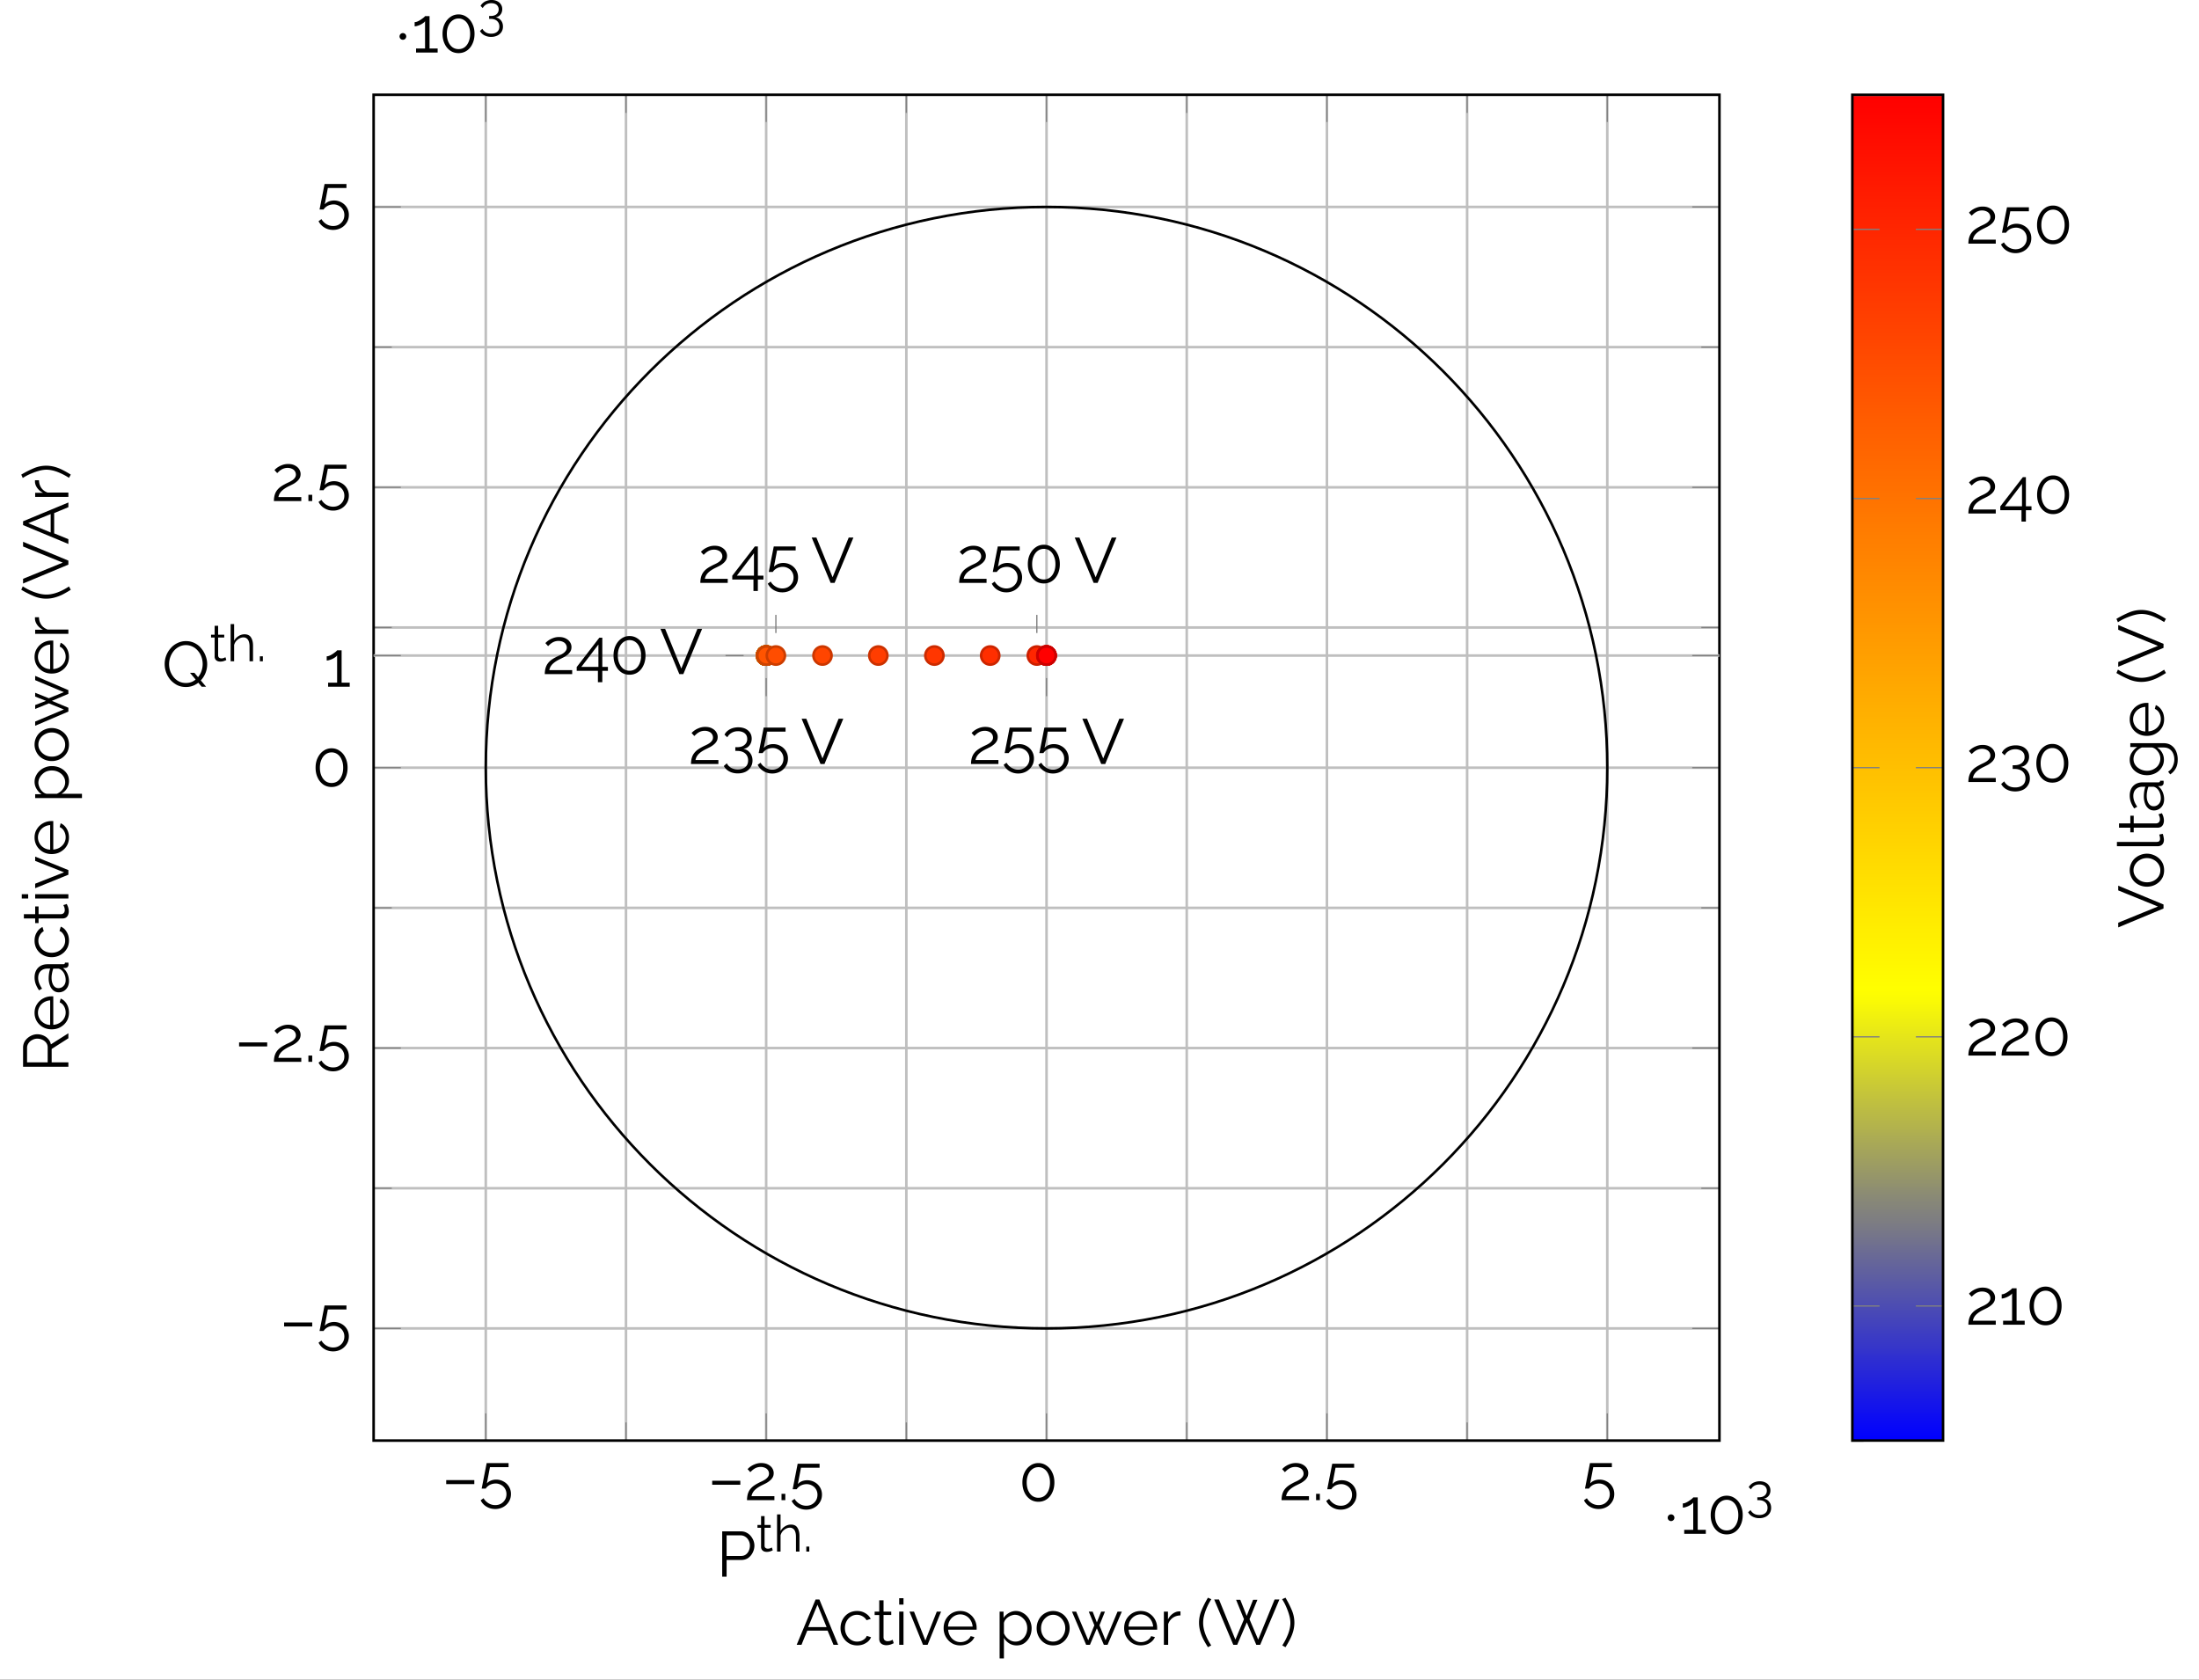 <svg xmlns="http://www.w3.org/2000/svg" xmlns:xlink="http://www.w3.org/1999/xlink" width="458.12" height="349.928" viewBox="0 0 343.59 262.446"><rect x="0" y="0" width="343.59" height="262.446" fill="#333333" stroke="none"/><defs><symbol overflow="visible" id="b"><path style="stroke:none" d="M.64-2.406v-.625h4.391v.625Zm0 0"/></symbol><symbol overflow="visible" id="c"><path style="stroke:none" d="M2.61 1.484c-.5 0-.954-.125-1.36-.375A2.335 2.335 0 0 1 .344.125l.453-.328c.187.32.441.582.765.781.32.195.676.297 1.063.297.332 0 .629-.074.89-.219a1.73 1.73 0 0 0 .626-.61c.156-.257.234-.554.234-.89 0-.32-.078-.61-.234-.86a1.523 1.523 0 0 0-.61-.577 1.656 1.656 0 0 0-.844-.219c-.312 0-.609.07-.89.203a1.753 1.753 0 0 0-.672.594H.5l.781-3.984h3.422v.625H1.797l-.484 2.546c.164-.187.375-.332.625-.437.257-.102.535-.156.828-.156.425 0 .812.101 1.156.296A2.176 2.176 0 0 1 5.078-.859c0 .468-.117.875-.344 1.218a2.303 2.303 0 0 1-.89.829 2.585 2.585 0 0 1-1.235.296Zm0 0"/></symbol><symbol overflow="visible" id="d"><path style="stroke:none" d="M.438 0c0-.227.019-.457.062-.688a2.55 2.55 0 0 1 .219-.671c.113-.227.281-.446.5-.657.226-.207.52-.406.875-.593.187-.102.383-.204.594-.297.207-.094.398-.196.578-.313a1.64 1.64 0 0 0 .437-.406.833.833 0 0 0 .172-.531.936.936 0 0 0-.14-.485.976.976 0 0 0-.438-.39 1.607 1.607 0 0 0-.735-.157 1.83 1.83 0 0 0-1.046.329 2.31 2.31 0 0 0-.329.265c-.093.086-.171.157-.234.219l-.422-.469a2.71 2.71 0 0 1 .656-.531c.188-.113.407-.21.657-.297a2.63 2.63 0 0 1 .828-.125c.406 0 .75.074 1.031.219.29.148.516.34.672.578.156.242.234.496.234.766 0 .28-.062.523-.187.718a1.89 1.89 0 0 1-.453.5c-.18.149-.367.274-.563.375l-.531.266a5.528 5.528 0 0 0-.781.438 3.162 3.162 0 0 0-.516.437 2.167 2.167 0 0 0-.297.438 2.47 2.47 0 0 0-.14.437h3.578V0Zm0 0"/></symbol><symbol overflow="visible" id="e"><path style="stroke:none" d="M.64 0v-.984h.594V0Zm0 0"/></symbol><symbol overflow="visible" id="f"><path style="stroke:none" d="M.89 0v-7.078h2.922c.313 0 .594.062.844.187.258.125.485.297.672.516.188.219.332.46.438.719.101.261.156.527.156.797 0 .386-.09.75-.266 1.093a2.243 2.243 0 0 1-.703.844c-.305.211-.664.313-1.078.313H1.578V0Zm.688-3.234h2.266c.281 0 .523-.07.734-.22a1.46 1.46 0 0 0 .469-.593c.113-.25.172-.52.172-.812 0-.29-.07-.555-.203-.797a1.403 1.403 0 0 0-.516-.578 1.285 1.285 0 0 0-.719-.22H1.578Zm0 0"/></symbol><symbol overflow="visible" id="j"><path style="stroke:none" d="M5.547-2.922c0 .586-.11 1.106-.328 1.563-.211.46-.508.82-.89 1.078-.376.25-.806.375-1.282.375-.48 0-.906-.125-1.281-.375A2.654 2.654 0 0 1 .875-1.36C.656-1.816.547-2.336.547-2.922c0-.582.11-1.098.328-1.547.219-.457.516-.816.89-1.078.376-.27.801-.406 1.282-.406.476 0 .906.137 1.281.406.383.262.68.621.89 1.078.22.45.329.965.329 1.547Zm-.688 0c0-.469-.078-.879-.234-1.234C4.477-4.52 4.27-4.801 4-5a1.534 1.534 0 0 0-.953-.313c-.356 0-.672.106-.953.313-.274.2-.485.48-.64.844-.157.355-.235.765-.235 1.234s.078.887.234 1.25c.156.356.367.637.64.844.282.2.598.297.954.297.363 0 .68-.098.953-.297.27-.207.477-.488.625-.844.156-.363.234-.781.234-1.25Zm0 0"/></symbol><symbol overflow="visible" id="l"><path style="stroke:none" d="M4.047-.625V0H.672v-.625h1.406v-4.266a1.06 1.06 0 0 1-.265.266 2.884 2.884 0 0 1-.922.453 1.33 1.33 0 0 1-.438.078v-.656c.156 0 .32-.04.5-.125a3.44 3.44 0 0 0 .516-.297c.164-.113.304-.219.422-.312.113-.102.175-.172.187-.204h.703v5.063Zm0 0"/></symbol><symbol overflow="visible" id="n"><path style="stroke:none" d="M3.734.047c-.5 0-.953-.098-1.359-.297a3.65 3.65 0 0 1-1.047-.813 3.724 3.724 0 0 1-.672-1.156A3.781 3.781 0 0 1 .422-3.53a3.699 3.699 0 0 1 .953-2.5c.3-.344.656-.61 1.063-.797a2.993 2.993 0 0 1 1.312-.297c.5 0 .953.105 1.36.313.406.199.75.476 1.03.828.29.343.516.73.673 1.156.164.418.25.851.25 1.297a3.677 3.677 0 0 1-.954 2.5 3.423 3.423 0 0 1-1.062.797 3.044 3.044 0 0 1-1.313.28Zm0-.625c.407 0 .77-.082 1.094-.25.32-.176.598-.406.828-.688.227-.28.399-.593.516-.937.125-.352.187-.711.187-1.078a3.33 3.33 0 0 0-.187-1.11 2.842 2.842 0 0 0-.547-.953c-.23-.281-.508-.5-.828-.656a2.326 2.326 0 0 0-1.063-.25c-.398 0-.757.09-1.078.266-.324.168-.601.39-.828.671-.23.282-.406.602-.531.954a3.292 3.292 0 0 0 0 2.188c.133.355.316.671.547.952.226.274.504.492.828.657.32.156.676.234 1.062.234Zm.641-1.594h.688L6.89 0h-.688Zm0 0"/></symbol><symbol overflow="visible" id="o"><path style="stroke:none" d="M3.422-2.36c.3.055.555.165.765.329.208.168.368.375.485.625.125.25.187.539.187.86 0 .398-.101.741-.296 1.046a1.85 1.85 0 0 1-.797.719c-.344.164-.746.25-1.204.25-.511 0-.953-.106-1.328-.313A2.037 2.037 0 0 1 .375.313L.844-.11c.144.28.36.507.64.687.29.176.649.266 1.079.266.488 0 .878-.121 1.171-.36.29-.242.438-.586.438-1.046 0-.446-.152-.805-.453-1.079-.305-.27-.735-.406-1.297-.406h-.25v-.578h.265c.508 0 .899-.117 1.172-.36a1.13 1.13 0 0 0 .422-.906c0-.28-.062-.507-.187-.687a1.195 1.195 0 0 0-.516-.406 1.888 1.888 0 0 0-.75-.141c-.375 0-.71.09-1 .266a1.612 1.612 0 0 0-.656.687l-.438-.406c.114-.238.274-.442.485-.61.219-.175.469-.312.75-.406.289-.093.597-.14.922-.14.414 0 .78.074 1.093.218.313.149.555.356.735.625.176.262.265.575.265.938 0 .262-.054.508-.156.734-.105.23-.258.422-.453.578a1.52 1.52 0 0 1-.703.282Zm0 0"/></symbol><symbol overflow="visible" id="p"><path style="stroke:none" d="M.86-7.078 3.39-.875l2.516-6.203h.735L3.703 0h-.625L.125-7.078Zm0 0"/></symbol><symbol overflow="visible" id="q"><path style="stroke:none" d="M3.547 1.266V-.516H.234v-.593l3.532-4.579h.468v4.563h.875v.61h-.875v1.78ZM.953-1.125h2.672v-3.5Zm0 0"/></symbol><symbol overflow="visible" id="g"><path style="stroke:none" d="M2.594-.203a2.28 2.28 0 0 1-.203.094A1.897 1.897 0 0 1 2.062 0a1.68 1.68 0 0 1-.406.047 1.21 1.21 0 0 1-.436-.078.787.787 0 0 1-.33-.266.773.773 0 0 1-.124-.453v-2.969H.203v-.437h.563v-1.39h.546v1.39h.954v.437h-.954v2.813c.008.156.063.273.157.344a.57.57 0 0 0 .343.109c.157 0 .29-.024.407-.078.125-.051.203-.086.234-.11Zm0 0"/></symbol><symbol overflow="visible" id="h"><path style="stroke:none" d="M4.094 0h-.547v-2.313c0-.468-.086-.82-.25-1.062a.813.813 0 0 0-.703-.36c-.211 0-.414.055-.61.157a1.89 1.89 0 0 0-.53.422c-.15.18-.25.383-.313.61V0H.594v-5.813h.547v2.594c.164-.3.394-.539.687-.719a1.69 1.69 0 0 1 .938-.28c.238 0 .441.042.609.124a.917.917 0 0 1 .406.375c.102.156.18.344.235.563.05.21.078.449.078.719Zm0 0"/></symbol><symbol overflow="visible" id="i"><path style="stroke:none" d="M.516 0v-.781h.468V0Zm0 0"/></symbol><symbol overflow="visible" id="m"><path style="stroke:none" d="M2.734-1.875c.239.031.442.117.61.25.176.137.312.305.406.5.094.2.14.43.14.688 0 .324-.078.601-.234.843A1.6 1.6 0 0 1 3 .97a2.15 2.15 0 0 1-.953.203A2.19 2.19 0 0 1 .984.922 1.587 1.587 0 0 1 .297.25l.375-.344c.125.227.297.41.515.547.227.145.516.219.86.219.394 0 .707-.102.937-.297.227-.188.344-.46.344-.828 0-.352-.121-.64-.36-.86-.241-.218-.585-.328-1.03-.328h-.204v-.453h.22c.405 0 .718-.094.937-.281a.945.945 0 0 0 .328-.734.941.941 0 0 0-.156-.547.875.875 0 0 0-.407-.328 1.534 1.534 0 0 0-.594-.11c-.304 0-.57.07-.796.203a1.39 1.39 0 0 0-.532.563l-.343-.344c.093-.176.222-.332.39-.469.164-.144.364-.254.594-.328a2.15 2.15 0 0 1 .734-.125c.332 0 .625.063.875.188.25.117.442.281.579.5.144.21.218.46.218.75 0 .21-.043.406-.125.594a1.26 1.26 0 0 1-.36.453 1.304 1.304 0 0 1-.562.234Zm0 0"/></symbol><symbol overflow="visible" id="k"><path style="stroke:none" d="M1.906-2.5a.524.524 0 1 0-1.047.016.524.524 0 0 0 1.047-.016Zm0 0"/></symbol><symbol overflow="visible" id="r"><path style="stroke:none" d="M3.078-7.078h.594L6.609 0h-.734l-.922-2.219H1.781L.875 0h-.75Zm1.719 4.312-1.422-3.5-1.453 3.5Zm0 0"/></symbol><symbol overflow="visible" id="s"><path style="stroke:none" d="M3 .094c-.375 0-.727-.07-1.047-.203a2.708 2.708 0 0 1-.828-.594 3.03 3.03 0 0 1-.547-.875A2.811 2.811 0 0 1 .391-2.61c0-.489.109-.938.328-1.344a2.55 2.55 0 0 1 .906-.969c.395-.238.848-.36 1.36-.36.488 0 .913.118 1.28.345.376.218.657.515.844.89l-.656.203a1.59 1.59 0 0 0-.625-.61 1.678 1.678 0 0 0-.875-.234c-.344 0-.664.094-.953.282-.281.18-.508.422-.672.734-.168.313-.25.668-.25 1.063 0 .386.082.742.25 1.062.176.324.406.578.688.766.289.187.609.281.953.281.226 0 .445-.035.656-.11a1.87 1.87 0 0 0 .547-.328.993.993 0 0 0 .312-.453l.672.204a1.69 1.69 0 0 1-.468.671c-.22.188-.477.34-.766.454-.281.101-.59.156-.922.156Zm0 0"/></symbol><symbol overflow="visible" id="t"><path style="stroke:none" d="m3.234-.25-.25.11a1.808 1.808 0 0 1-.406.14 2.07 2.07 0 0 1-.515.063c-.188 0-.372-.04-.547-.11a.906.906 0 0 1-.407-.328 1.074 1.074 0 0 1-.14-.563v-3.718H.25v-.532h.719v-1.765h.672v1.766h1.203v.53H1.64v3.532c.02.188.086.328.203.422.125.094.265.14.422.14.187 0 .359-.03.515-.093.156-.063.25-.11.281-.14Zm0 0"/></symbol><symbol overflow="visible" id="u"><path style="stroke:none" d="M.75 0v-5.188h.672V0Zm0-6.281v-1h.672v1Zm0 0"/></symbol><symbol overflow="visible" id="v"><path style="stroke:none" d="M2.297 0 .187-5.188h.704L2.67-.671l1.782-4.516h.672L3.015 0Zm0 0"/></symbol><symbol overflow="visible" id="w"><path style="stroke:none" d="M2.984.094c-.367 0-.71-.07-1.03-.203a2.453 2.453 0 0 1-.829-.594 2.852 2.852 0 0 1-.547-.86 2.865 2.865 0 0 1-.187-1.046c0-.489.109-.938.328-1.344a2.64 2.64 0 0 1 .922-.969c.394-.238.843-.36 1.343-.36.508 0 .954.126 1.329.376.382.242.687.562.906.968.218.399.328.836.328 1.313v.266H1.094c.031.375.133.71.312 1 .176.293.407.523.688.687.281.168.586.25.922.25.343 0 .664-.082.968-.25.301-.176.508-.406.625-.687l.594.156c-.105.25-.266.476-.484.672-.219.199-.48.355-.782.469a2.894 2.894 0 0 1-.953.156ZM1.078-2.844h3.844a2.17 2.17 0 0 0-.313-.984 1.887 1.887 0 0 0-.687-.672 1.83 1.83 0 0 0-.938-.25c-.336 0-.64.086-.921.25a1.857 1.857 0 0 0-.688.672c-.18.281-.277.61-.297.984Zm0 0"/></symbol><symbol overflow="visible" id="x"><path style="stroke:none" d="M3.406.094c-.437 0-.828-.11-1.172-.328a2.536 2.536 0 0 1-.812-.844v3.203H.75v-7.313h.61v1c.206-.32.484-.582.827-.78a2.101 2.101 0 0 1 1.11-.313c.351 0 .676.078.969.234.3.149.562.344.78.594.227.25.4.539.516.86.125.323.188.655.188 1 0 .491-.102.937-.297 1.343a2.58 2.58 0 0 1-.828.984c-.344.243-.75.36-1.219.36ZM3.203-.5c.29 0 .547-.055.766-.172.226-.113.426-.27.594-.469.164-.207.289-.43.375-.671a2.48 2.48 0 0 0 .125-.782 2.25 2.25 0 0 0-.141-.797 1.822 1.822 0 0 0-.422-.656 2.102 2.102 0 0 0-.625-.469 1.678 1.678 0 0 0-.75-.171c-.168 0-.344.039-.531.109a1.963 1.963 0 0 0-.969.703 1.184 1.184 0 0 0-.203.469v1.61A2.233 2.233 0 0 0 2.469-.671c.238.116.484.171.734.171Zm0 0"/></symbol><symbol overflow="visible" id="y"><path style="stroke:none" d="M2.953.094c-.367 0-.71-.07-1.031-.203a2.51 2.51 0 0 1-.813-.594A2.774 2.774 0 0 1 .39-2.578c0-.375.063-.723.188-1.047.125-.32.3-.61.531-.86.239-.25.516-.44.829-.577a2.428 2.428 0 0 1 1.03-.22c.376 0 .72.075 1.032.22.313.136.582.328.813.578.226.25.406.539.53.859a2.732 2.732 0 0 1 0 2.063 2.726 2.726 0 0 1-.53.859c-.231.25-.5.45-.813.594a2.661 2.661 0 0 1-1.047.203ZM1.078-2.578c0 .387.082.742.25 1.062.164.313.39.563.672.75.29.18.61.266.953.266.352 0 .672-.094.953-.281.29-.188.52-.442.688-.766a2.15 2.15 0 0 0 .265-1.047c0-.383-.09-.734-.265-1.047a2.007 2.007 0 0 0-.688-.765 1.685 1.685 0 0 0-.953-.282 1.61 1.61 0 0 0-.937.297 2.141 2.141 0 0 0-.688.766c-.168.313-.25.664-.25 1.047Zm0 0"/></symbol><symbol overflow="visible" id="z"><path style="stroke:none" d="M7.281-5.188h.672L5.72 0h-.58L4.047-2.578 2.969 0h-.594L.156-5.188h.656L2.704-.702l.953-2.344-.875-2.14h.61L4.047-3.5l.672-1.688h.593l-.859 2.141.953 2.344Zm0 0"/></symbol><symbol overflow="visible" id="A"><path style="stroke:none" d="M3.344-4.594c-.461.012-.86.137-1.203.375-.336.242-.575.57-.72.985V0H.75v-5.188h.64v1.235a2.34 2.34 0 0 1 .704-.875c.3-.227.617-.36.953-.39h.297Zm0 0"/></symbol><symbol overflow="visible" id="B"><path style="stroke:none" d="M.438-3.453c0-.676.132-1.332.406-1.969.27-.644.597-1.289.984-1.937l.531.234c-.136.21-.28.46-.437.75-.149.293-.29.605-.422.938a8.68 8.68 0 0 0-.313 1.03 4.66 4.66 0 0 0-.109.985c0 .524.11 1.09.328 1.703.227.606.54 1.211.938 1.813l-.516.281a16.455 16.455 0 0 1-.734-1.266 6.76 6.76 0 0 1-.485-1.28 4.925 4.925 0 0 1-.171-1.282Zm0 0"/></symbol><symbol overflow="visible" id="C"><path style="stroke:none" d="M3.547-7.031h.656l1 2.515 1-2.515h.672L5.641-4 7-.812l2.563-6.266h.75L7.313 0h-.61L5.22-3.5 3.719 0h-.61L.125-7.078h.75L3.438-.812 4.78-4Zm0 0"/></symbol><symbol overflow="visible" id="D"><path style="stroke:none" d="M2.234-3.453c0 .418-.058.844-.171 1.281-.118.43-.282.856-.5 1.281-.211.418-.45.84-.72 1.266l-.5-.281a10.04 10.04 0 0 0 .923-1.813c.226-.613.343-1.18.343-1.703 0-.312-.043-.64-.125-.984a7.91 7.91 0 0 0-.328-1.032 10.404 10.404 0 0 0-.406-.937 6.964 6.964 0 0 0-.438-.75l.532-.234c.383.648.71 1.293.984 1.937.27.637.406 1.293.406 1.969Zm0 0"/></symbol><symbol overflow="visible" id="E"><path style="stroke:none" d="M0-.89h-7.078v-2.985c0-.313.062-.594.187-.844s.297-.468.516-.656c.219-.188.46-.332.719-.438.261-.101.527-.156.797-.156.343 0 .668.07.968.203.293.125.543.309.75.547.211.23.344.508.407.828L0-6.125v.781l-2.61 1.672v2.094H0Zm-3.234-.688v-2.313c0-.28-.07-.523-.22-.734a1.594 1.594 0 0 0-.608-.484 1.91 1.91 0 0 0-.797-.172c-.282 0-.54.07-.782.203a1.52 1.52 0 0 0-.593.516c-.145.218-.22.46-.22.718v2.266Zm0 0"/></symbol><symbol overflow="visible" id="F"><path style="stroke:none" d="M.094-2.984c0 .367-.07.71-.203 1.03a2.453 2.453 0 0 1-.594.829c-.25.23-.535.414-.86.547-.32.125-.671.187-1.046.187-.489 0-.938-.109-1.344-.328a2.645 2.645 0 0 1-.969-.922 2.552 2.552 0 0 1-.36-1.343c0-.508.126-.954.376-1.329a2.58 2.58 0 0 1 .968-.906 2.682 2.682 0 0 1 1.313-.328h.266v4.453c.375-.031.71-.133 1-.312.293-.176.523-.407.687-.688.168-.281.25-.586.25-.922 0-.343-.082-.664-.25-.968a1.429 1.429 0 0 0-.687-.625l.156-.594c.25.105.476.266.672.484.199.219.355.48.469.782.101.292.156.609.156.953Zm-2.938 1.906v-3.844a2.17 2.17 0 0 0-.984.313 1.88 1.88 0 0 0-.672.687 1.83 1.83 0 0 0-.25.938c0 .336.086.64.25.921.156.282.383.512.672.688.281.18.61.277.984.297Zm0 0"/></symbol><symbol overflow="visible" id="G"><path style="stroke:none" d="M-1.5-.328c-.32 0-.598-.094-.828-.281a1.75 1.75 0 0 1-.547-.766 3.047 3.047 0 0 1-.203-1.14c0-.258.023-.524.062-.797.043-.27.102-.508.172-.72h-.437c-.438 0-.785.134-1.047.391-.258.25-.39.606-.39 1.063 0 .281.054.558.155.828.106.273.258.555.454.844l-.47.265a4.38 4.38 0 0 1-.53-1 3.076 3.076 0 0 1-.172-1c0-.632.183-1.14.547-1.515.367-.375.87-.563 1.515-.563h2.406c.094 0 .165-.015.204-.047.043-.039.07-.109.078-.203H0c.008.074.016.14.016.203a.244.244 0 0 1 0 .11.489.489 0 0 1-.157.39.478.478 0 0 1-.312.125l-.39.016c.304.23.538.531.702.906.157.375.235.758.235 1.14 0 .337-.07.638-.203.907a1.713 1.713 0 0 1-.579.625 1.55 1.55 0 0 1-.812.219Zm.406-3.485a1.067 1.067 0 0 0-.265-.156.656.656 0 0 0-.235-.062h-.765a3.861 3.861 0 0 0-.188.703 3.49 3.49 0 0 0-.078.719c0 .492.102.886.297 1.187.187.293.45.438.781.438.2 0 .383-.047.547-.141a1.26 1.26 0 0 0 .422-.438 1.43 1.43 0 0 0 .156-.687c0-.32-.062-.625-.187-.906a1.676 1.676 0 0 0-.485-.656Zm0 0"/></symbol><symbol overflow="visible" id="H"><path style="stroke:none" d="M.094-3c0 .375-.07.727-.203 1.047-.145.312-.344.59-.594.828a3.03 3.03 0 0 1-.875.547 2.81 2.81 0 0 1-1.031.187c-.489 0-.938-.109-1.344-.328a2.543 2.543 0 0 1-.969-.906 2.578 2.578 0 0 1-.36-1.36c0-.488.118-.913.345-1.28.218-.376.515-.657.89-.844l.203.656a1.59 1.59 0 0 0-.61.625 1.678 1.678 0 0 0-.234.875c0 .344.094.664.282.953.18.281.422.508.734.672.313.168.668.25 1.063.25.386 0 .742-.082 1.062-.25a2.11 2.11 0 0 0 .766-.688c.187-.289.281-.609.281-.953 0-.226-.035-.445-.11-.656a1.87 1.87 0 0 0-.328-.547.993.993 0 0 0-.453-.312l.204-.672c.25.093.476.25.671.468.188.22.34.477.454.766.101.281.156.59.156.922Zm0 0"/></symbol><symbol overflow="visible" id="I"><path style="stroke:none" d="m-.25-3.234.11.25c.054.105.1.242.14.406.04.156.063.328.063.515 0 .188-.04.372-.11.547a.906.906 0 0 1-.328.407c-.156.093-.344.14-.563.14h-3.718v.719h-.532v-.719h-1.765v-.672h1.766v-1.203h.53v1.203h3.532c.188-.02.328-.086.422-.203a.686.686 0 0 0 .14-.422c0-.187-.03-.359-.093-.515-.063-.156-.11-.25-.14-.281Zm0 0"/></symbol><symbol overflow="visible" id="J"><path style="stroke:none" d="M0-.75h-5.188v-.672H0Zm-6.281 0h-1v-.672h1Zm0 0"/></symbol><symbol overflow="visible" id="K"><path style="stroke:none" d="m0-2.297-5.188 2.11v-.704l4.516-1.78-4.516-1.782v-.672L0-3.015Zm0 0"/></symbol><symbol overflow="visible" id="L"><path style="stroke:none" d="M.094-3.406c0 .437-.11.828-.328 1.172a2.536 2.536 0 0 1-.844.812h3.203v.672h-7.313v-.61h1a2.409 2.409 0 0 1-.78-.827 2.108 2.108 0 0 1-.313-1.11c0-.351.078-.676.234-.969.149-.3.344-.562.594-.78a2.6 2.6 0 0 1 .86-.516 2.752 2.752 0 0 1 1-.188c.491 0 .937.102 1.343.297.406.2.734.476.984.828.243.344.36.75.36 1.219Zm-.594.203c0-.29-.055-.547-.172-.766a1.858 1.858 0 0 0-.469-.594 2.328 2.328 0 0 0-.671-.375 2.48 2.48 0 0 0-.782-.125 2.25 2.25 0 0 0-.797.141c-.25.094-.468.234-.656.422a2.13 2.13 0 0 0-.469.625c-.113.23-.171.48-.171.75 0 .168.039.344.109.531a1.963 1.963 0 0 0 .703.969c.148.105.305.172.469.203h1.61A2.233 2.233 0 0 0-.671-2.469c.116-.238.171-.484.171-.734Zm0 0"/></symbol><symbol overflow="visible" id="M"><path style="stroke:none" d="M.094-2.953c0 .367-.07.71-.203 1.031a2.51 2.51 0 0 1-.594.813 2.65 2.65 0 0 1-.86.53 2.75 2.75 0 0 1-1.015.188 2.88 2.88 0 0 1-1.047-.187 2.71 2.71 0 0 1-.86-.531 2.537 2.537 0 0 1-.577-.829 2.428 2.428 0 0 1-.22-1.03c0-.376.075-.72.22-1.032.136-.313.328-.582.578-.813.25-.226.539-.406.859-.53a2.732 2.732 0 0 1 2.063 0c.324.124.609.304.859.53.25.231.45.5.594.813.132.313.203.664.203 1.047Zm-2.672 1.875a2.25 2.25 0 0 0 1.062-.25c.313-.164.563-.39.75-.672.18-.29.266-.61.266-.953 0-.352-.094-.672-.281-.953a1.979 1.979 0 0 0-.766-.688 2.15 2.15 0 0 0-1.047-.265c-.383 0-.734.09-1.047.265-.32.168-.578.399-.765.688a1.685 1.685 0 0 0-.282.953c0 .344.102.656.297.937.188.282.446.512.766.688.313.168.664.25 1.047.25Zm0 0"/></symbol><symbol overflow="visible" id="N"><path style="stroke:none" d="M-5.188-7.281v-.672L0-5.72v.578l-2.578 1.094L0-2.969v.594L-5.188-.156v-.656l4.485-1.891-2.344-.953-2.14.875v-.61l1.687-.656-1.688-.672v-.593l2.141.859 2.344-.953Zm0 0"/></symbol><symbol overflow="visible" id="O"><path style="stroke:none" d="M-4.594-3.344c.012.461.137.86.375 1.203.242.336.57.575.985.72H0v.671h-5.188v-.64h1.235a2.342 2.342 0 0 1-.875-.704c-.227-.3-.36-.617-.39-.953v-.297Zm0 0"/></symbol><symbol overflow="visible" id="P"><path style="stroke:none" d="M-3.453-.438a4.937 4.937 0 0 1-1.969-.406 15.364 15.364 0 0 1-1.937-.984l.234-.531c.21.136.46.28.75.437.293.149.605.29.938.422.335.125.68.23 1.03.313.345.074.673.109.985.109.524 0 1.09-.11 1.703-.328a9.008 9.008 0 0 0 1.813-.938l.281.516c-.426.273-.848.516-1.266.734a6.76 6.76 0 0 1-1.28.485 4.925 4.925 0 0 1-1.282.171Zm0 0"/></symbol><symbol overflow="visible" id="Q"><path style="stroke:none" d="m-7.078-.86 6.203-2.53-6.203-2.516v-.735L0-3.703v.625L-7.078-.125Zm0 0"/></symbol><symbol overflow="visible" id="R"><path style="stroke:none" d="M-7.078-3.078v-.594L0-6.609v.734l-2.219.922v3.172L0-.875v.75Zm4.312-1.719-3.5 1.422 3.5 1.453Zm0 0"/></symbol><symbol overflow="visible" id="S"><path style="stroke:none" d="M-3.453-2.234c.418 0 .844.058 1.281.171.43.118.856.282 1.281.5.418.211.84.45 1.266.72l-.281.5a10.04 10.04 0 0 0-1.813-.923c-.613-.226-1.18-.343-1.703-.343-.312 0-.64.043-.984.125a7.91 7.91 0 0 0-1.032.328c-.332.125-.644.261-.937.406-.29.148-.54.293-.75.438l-.234-.532a16.51 16.51 0 0 1 1.937-.984 5.006 5.006 0 0 1 1.969-.406Zm0 0"/></symbol><symbol overflow="visible" id="V"><path style="stroke:none" d="M-7.281-.781v-.672h6.11c.26 0 .433-.047.515-.14a.533.533 0 0 0 .11-.345 1.76 1.76 0 0 0-.032-.343 4.504 4.504 0 0 0-.094-.328l.547-.11c.055.125.094.281.125.469.04.18.063.336.063.469 0 .304-.086.547-.266.734-.188.18-.438.266-.75.266Zm0 0"/></symbol><symbol overflow="visible" id="W"><path style="stroke:none" d="M.063-2.828c0 .355-.07.683-.22.984a2.524 2.524 0 0 1-.577.766c-.25.219-.536.387-.86.5a2.84 2.84 0 0 1-.984.172c-.363 0-.707-.055-1.031-.172a2.734 2.734 0 0 1-.86-.485 2.243 2.243 0 0 1-.593-.765 2.172 2.172 0 0 1-.22-.984c0-.446.118-.833.345-1.157.218-.332.496-.613.828-.844h-1.079v-.593H.016c.476 0 .879.117 1.203.343.332.231.582.54.75.922.164.387.25.809.25 1.266 0 .594-.11 1.074-.328 1.438a2.73 2.73 0 0 1-.844.906L.719-.953c.32-.207.562-.485.719-.828.164-.344.25-.707.25-1.094 0-.332-.063-.64-.188-.922a1.549 1.549 0 0 0-.563-.687c-.242-.164-.546-.25-.921-.25H-1A2.223 2.223 0 0 1 .062-2.828ZM-.5-3.016c0-.207-.035-.406-.11-.593a1.885 1.885 0 0 0-.296-.516 1.906 1.906 0 0 0-.406-.406 1.358 1.358 0 0 0-.47-.203H-3.39a2.24 2.24 0 0 0-.671.437 1.88 1.88 0 0 0-.454.625 1.712 1.712 0 0 0-.171.735c0 .292.062.554.187.78.125.231.293.423.5.579.2.156.422.277.672.36.25.085.5.124.75.124.281 0 .547-.047.797-.14a2.43 2.43 0 0 0 .672-.407c.199-.175.351-.382.453-.625.105-.238.156-.488.156-.75Zm0 0"/></symbol><clipPath id="a"><path d="M0 0h343.59v262.445H0Zm0 0"/></clipPath><clipPath id="T"><path d="M289.426 15h14.172v210h-14.172Zm0 0"/></clipPath><linearGradient id="U" gradientUnits="userSpaceOnUse" x1="0" y1="0" x2="0" y2="210.281" gradientTransform="matrix(1 0 0 -1 289.425 225.091)"><stop offset="0" style="stop-color:#00f;stop-opacity:1"/><stop offset=".004" style="stop-color:#0303fc;stop-opacity:1"/><stop offset=".008" style="stop-color:#0606f9;stop-opacity:1"/><stop offset=".012" style="stop-color:#0909f6;stop-opacity:1"/><stop offset=".016" style="stop-color:#0c0cf3;stop-opacity:1"/><stop offset=".02" style="stop-color:#0f0ff0;stop-opacity:1"/><stop offset=".023" style="stop-color:#1212ed;stop-opacity:1"/><stop offset=".027" style="stop-color:#1515ea;stop-opacity:1"/><stop offset=".031" style="stop-color:#1818e7;stop-opacity:1"/><stop offset=".035" style="stop-color:#1b1be4;stop-opacity:1"/><stop offset=".039" style="stop-color:#1e1ee1;stop-opacity:1"/><stop offset=".043" style="stop-color:#2121de;stop-opacity:1"/><stop offset=".047" style="stop-color:#2424db;stop-opacity:1"/><stop offset=".051" style="stop-color:#2727d8;stop-opacity:1"/><stop offset=".055" style="stop-color:#2a2ad5;stop-opacity:1"/><stop offset=".059" style="stop-color:#2d2dd2;stop-opacity:1"/><stop offset=".063" style="stop-color:#3030cf;stop-opacity:1"/><stop offset=".066" style="stop-color:#33c;stop-opacity:1"/><stop offset=".07" style="stop-color:#3636c9;stop-opacity:1"/><stop offset=".074" style="stop-color:#3939c6;stop-opacity:1"/><stop offset=".078" style="stop-color:#3c3cc3;stop-opacity:1"/><stop offset=".082" style="stop-color:#3f3fc0;stop-opacity:1"/><stop offset=".086" style="stop-color:#4242bd;stop-opacity:1"/><stop offset=".09" style="stop-color:#4545ba;stop-opacity:1"/><stop offset=".094" style="stop-color:#4848b7;stop-opacity:1"/><stop offset=".098" style="stop-color:#4b4bb4;stop-opacity:1"/><stop offset=".102" style="stop-color:#4e4eb1;stop-opacity:1"/><stop offset=".105" style="stop-color:#5151ae;stop-opacity:1"/><stop offset=".109" style="stop-color:#5454ab;stop-opacity:1"/><stop offset=".113" style="stop-color:#5757a8;stop-opacity:1"/><stop offset=".117" style="stop-color:#5a5aa5;stop-opacity:1"/><stop offset=".121" style="stop-color:#5d5da2;stop-opacity:1"/><stop offset=".125" style="stop-color:#60609f;stop-opacity:1"/><stop offset=".129" style="stop-color:#63639c;stop-opacity:1"/><stop offset=".133" style="stop-color:#669;stop-opacity:1"/><stop offset=".137" style="stop-color:#696996;stop-opacity:1"/><stop offset=".141" style="stop-color:#6c6c93;stop-opacity:1"/><stop offset=".145" style="stop-color:#6f6f90;stop-opacity:1"/><stop offset=".148" style="stop-color:#72728d;stop-opacity:1"/><stop offset=".152" style="stop-color:#75758a;stop-opacity:1"/><stop offset=".156" style="stop-color:#787887;stop-opacity:1"/><stop offset=".16" style="stop-color:#7b7b84;stop-opacity:1"/><stop offset=".164" style="stop-color:#7e7e81;stop-opacity:1"/><stop offset=".168" style="stop-color:#80807f;stop-opacity:1"/><stop offset=".172" style="stop-color:#83837c;stop-opacity:1"/><stop offset=".176" style="stop-color:#868679;stop-opacity:1"/><stop offset=".18" style="stop-color:#898976;stop-opacity:1"/><stop offset=".184" style="stop-color:#8c8c73;stop-opacity:1"/><stop offset=".188" style="stop-color:#8f8f70;stop-opacity:1"/><stop offset=".191" style="stop-color:#92926d;stop-opacity:1"/><stop offset=".195" style="stop-color:#95956a;stop-opacity:1"/><stop offset=".199" style="stop-color:#989867;stop-opacity:1"/><stop offset=".203" style="stop-color:#9b9b64;stop-opacity:1"/><stop offset=".207" style="stop-color:#9e9e61;stop-opacity:1"/><stop offset=".211" style="stop-color:#a1a15e;stop-opacity:1"/><stop offset=".215" style="stop-color:#a4a45b;stop-opacity:1"/><stop offset=".219" style="stop-color:#a7a758;stop-opacity:1"/><stop offset=".223" style="stop-color:#aa5;stop-opacity:1"/><stop offset=".227" style="stop-color:#adad52;stop-opacity:1"/><stop offset=".23" style="stop-color:#b0b04f;stop-opacity:1"/><stop offset=".234" style="stop-color:#b3b34c;stop-opacity:1"/><stop offset=".238" style="stop-color:#b6b649;stop-opacity:1"/><stop offset=".242" style="stop-color:#b9b946;stop-opacity:1"/><stop offset=".246" style="stop-color:#bcbc43;stop-opacity:1"/><stop offset=".25" style="stop-color:#bfbf40;stop-opacity:1"/><stop offset=".254" style="stop-color:#c2c23d;stop-opacity:1"/><stop offset=".258" style="stop-color:#c5c53a;stop-opacity:1"/><stop offset=".262" style="stop-color:#c8c837;stop-opacity:1"/><stop offset=".266" style="stop-color:#cbcb34;stop-opacity:1"/><stop offset=".27" style="stop-color:#cece31;stop-opacity:1"/><stop offset=".273" style="stop-color:#d1d12e;stop-opacity:1"/><stop offset=".277" style="stop-color:#d4d42b;stop-opacity:1"/><stop offset=".281" style="stop-color:#d7d728;stop-opacity:1"/><stop offset=".285" style="stop-color:#dada25;stop-opacity:1"/><stop offset=".289" style="stop-color:#dd2;stop-opacity:1"/><stop offset=".293" style="stop-color:#e0e01f;stop-opacity:1"/><stop offset=".297" style="stop-color:#e3e31c;stop-opacity:1"/><stop offset=".301" style="stop-color:#e6e619;stop-opacity:1"/><stop offset=".305" style="stop-color:#e9e916;stop-opacity:1"/><stop offset=".309" style="stop-color:#ecec13;stop-opacity:1"/><stop offset=".313" style="stop-color:#efef10;stop-opacity:1"/><stop offset=".316" style="stop-color:#f2f20d;stop-opacity:1"/><stop offset=".32" style="stop-color:#f5f50a;stop-opacity:1"/><stop offset=".324" style="stop-color:#f8f807;stop-opacity:1"/><stop offset=".328" style="stop-color:#fbfb04;stop-opacity:1"/><stop offset=".332" style="stop-color:#fdfd02;stop-opacity:1"/><stop offset=".336" style="stop-color:#fffe00;stop-opacity:1"/><stop offset=".34" style="stop-color:#fffd00;stop-opacity:1"/><stop offset=".344" style="stop-color:#fffb00;stop-opacity:1"/><stop offset=".348" style="stop-color:#fffa00;stop-opacity:1"/><stop offset=".352" style="stop-color:#fff800;stop-opacity:1"/><stop offset=".355" style="stop-color:#fff700;stop-opacity:1"/><stop offset=".359" style="stop-color:#fff500;stop-opacity:1"/><stop offset=".363" style="stop-color:#fff400;stop-opacity:1"/><stop offset=".367" style="stop-color:#fff200;stop-opacity:1"/><stop offset=".371" style="stop-color:#fff100;stop-opacity:1"/><stop offset=".375" style="stop-color:#ffef00;stop-opacity:1"/><stop offset=".379" style="stop-color:#fe0;stop-opacity:1"/><stop offset=".383" style="stop-color:#ffec00;stop-opacity:1"/><stop offset=".387" style="stop-color:#ffeb00;stop-opacity:1"/><stop offset=".391" style="stop-color:#ffe900;stop-opacity:1"/><stop offset=".395" style="stop-color:#ffe800;stop-opacity:1"/><stop offset=".398" style="stop-color:#ffe600;stop-opacity:1"/><stop offset=".402" style="stop-color:#ffe500;stop-opacity:1"/><stop offset=".406" style="stop-color:#ffe300;stop-opacity:1"/><stop offset=".41" style="stop-color:#ffe200;stop-opacity:1"/><stop offset=".414" style="stop-color:#ffe000;stop-opacity:1"/><stop offset=".418" style="stop-color:#ffdf00;stop-opacity:1"/><stop offset=".422" style="stop-color:#fd0;stop-opacity:1"/><stop offset=".426" style="stop-color:#ffdc00;stop-opacity:1"/><stop offset=".43" style="stop-color:#ffda00;stop-opacity:1"/><stop offset=".434" style="stop-color:#ffd900;stop-opacity:1"/><stop offset=".438" style="stop-color:gold;stop-opacity:1"/><stop offset=".441" style="stop-color:#ffd600;stop-opacity:1"/><stop offset=".445" style="stop-color:#ffd400;stop-opacity:1"/><stop offset=".449" style="stop-color:#ffd300;stop-opacity:1"/><stop offset=".453" style="stop-color:#ffd100;stop-opacity:1"/><stop offset=".457" style="stop-color:#ffd000;stop-opacity:1"/><stop offset=".461" style="stop-color:#ffce00;stop-opacity:1"/><stop offset=".465" style="stop-color:#ffcd00;stop-opacity:1"/><stop offset=".469" style="stop-color:#ffcb00;stop-opacity:1"/><stop offset=".473" style="stop-color:#ffca00;stop-opacity:1"/><stop offset=".477" style="stop-color:#ffc800;stop-opacity:1"/><stop offset=".48" style="stop-color:#ffc700;stop-opacity:1"/><stop offset=".484" style="stop-color:#ffc500;stop-opacity:1"/><stop offset=".488" style="stop-color:#ffc400;stop-opacity:1"/><stop offset=".492" style="stop-color:#ffc200;stop-opacity:1"/><stop offset=".496" style="stop-color:#ffc100;stop-opacity:1"/><stop offset=".5" style="stop-color:#ffbf00;stop-opacity:1"/><stop offset=".504" style="stop-color:#ffbe00;stop-opacity:1"/><stop offset=".508" style="stop-color:#ffbc00;stop-opacity:1"/><stop offset=".512" style="stop-color:#fb0;stop-opacity:1"/><stop offset=".516" style="stop-color:#ffb900;stop-opacity:1"/><stop offset=".52" style="stop-color:#ffb800;stop-opacity:1"/><stop offset=".523" style="stop-color:#ffb600;stop-opacity:1"/><stop offset=".527" style="stop-color:#ffb500;stop-opacity:1"/><stop offset=".531" style="stop-color:#ffb300;stop-opacity:1"/><stop offset=".535" style="stop-color:#ffb200;stop-opacity:1"/><stop offset=".539" style="stop-color:#ffb000;stop-opacity:1"/><stop offset=".543" style="stop-color:#ffaf00;stop-opacity:1"/><stop offset=".547" style="stop-color:#ffad00;stop-opacity:1"/><stop offset=".551" style="stop-color:#ffac00;stop-opacity:1"/><stop offset=".555" style="stop-color:#fa0;stop-opacity:1"/><stop offset=".559" style="stop-color:#ffa900;stop-opacity:1"/><stop offset=".563" style="stop-color:#ffa700;stop-opacity:1"/><stop offset=".566" style="stop-color:#ffa600;stop-opacity:1"/><stop offset=".57" style="stop-color:#ffa400;stop-opacity:1"/><stop offset=".574" style="stop-color:#ffa300;stop-opacity:1"/><stop offset=".578" style="stop-color:#ffa100;stop-opacity:1"/><stop offset=".582" style="stop-color:#ffa000;stop-opacity:1"/><stop offset=".586" style="stop-color:#ff9e00;stop-opacity:1"/><stop offset=".59" style="stop-color:#ff9d00;stop-opacity:1"/><stop offset=".594" style="stop-color:#ff9b00;stop-opacity:1"/><stop offset=".598" style="stop-color:#ff9a00;stop-opacity:1"/><stop offset=".602" style="stop-color:#ff9800;stop-opacity:1"/><stop offset=".605" style="stop-color:#ff9700;stop-opacity:1"/><stop offset=".609" style="stop-color:#ff9500;stop-opacity:1"/><stop offset=".613" style="stop-color:#ff9400;stop-opacity:1"/><stop offset=".617" style="stop-color:#ff9200;stop-opacity:1"/><stop offset=".621" style="stop-color:#ff9100;stop-opacity:1"/><stop offset=".625" style="stop-color:#ff8f00;stop-opacity:1"/><stop offset=".629" style="stop-color:#ff8e00;stop-opacity:1"/><stop offset=".633" style="stop-color:#ff8c00;stop-opacity:1"/><stop offset=".637" style="stop-color:#ff8b00;stop-opacity:1"/><stop offset=".641" style="stop-color:#ff8900;stop-opacity:1"/><stop offset=".645" style="stop-color:#f80;stop-opacity:1"/><stop offset=".648" style="stop-color:#ff8600;stop-opacity:1"/><stop offset=".652" style="stop-color:#ff8500;stop-opacity:1"/><stop offset=".656" style="stop-color:#ff8300;stop-opacity:1"/><stop offset=".66" style="stop-color:#ff8200;stop-opacity:1"/><stop offset=".664" style="stop-color:#ff8000;stop-opacity:1"/><stop offset=".668" style="stop-color:#ff7f00;stop-opacity:1"/><stop offset=".672" style="stop-color:#ff7e00;stop-opacity:1"/><stop offset=".676" style="stop-color:#ff7c00;stop-opacity:1"/><stop offset=".68" style="stop-color:#ff7b00;stop-opacity:1"/><stop offset=".684" style="stop-color:#ff7900;stop-opacity:1"/><stop offset=".688" style="stop-color:#ff7800;stop-opacity:1"/><stop offset=".691" style="stop-color:#ff7600;stop-opacity:1"/><stop offset=".695" style="stop-color:#ff7500;stop-opacity:1"/><stop offset=".699" style="stop-color:#ff7300;stop-opacity:1"/><stop offset=".703" style="stop-color:#ff7200;stop-opacity:1"/><stop offset=".707" style="stop-color:#ff7000;stop-opacity:1"/><stop offset=".711" style="stop-color:#ff6f00;stop-opacity:1"/><stop offset=".715" style="stop-color:#ff6d00;stop-opacity:1"/><stop offset=".719" style="stop-color:#ff6c00;stop-opacity:1"/><stop offset=".723" style="stop-color:#ff6a00;stop-opacity:1"/><stop offset=".727" style="stop-color:#ff6900;stop-opacity:1"/><stop offset=".73" style="stop-color:#ff6700;stop-opacity:1"/><stop offset=".734" style="stop-color:#f60;stop-opacity:1"/><stop offset=".738" style="stop-color:#ff6400;stop-opacity:1"/><stop offset=".742" style="stop-color:#ff6300;stop-opacity:1"/><stop offset=".746" style="stop-color:#ff6100;stop-opacity:1"/><stop offset=".75" style="stop-color:#ff6000;stop-opacity:1"/><stop offset=".754" style="stop-color:#ff5e00;stop-opacity:1"/><stop offset=".758" style="stop-color:#ff5d00;stop-opacity:1"/><stop offset=".762" style="stop-color:#ff5b00;stop-opacity:1"/><stop offset=".766" style="stop-color:#ff5a00;stop-opacity:1"/><stop offset=".77" style="stop-color:#ff5800;stop-opacity:1"/><stop offset=".773" style="stop-color:#ff5700;stop-opacity:1"/><stop offset=".777" style="stop-color:#f50;stop-opacity:1"/><stop offset=".781" style="stop-color:#ff5400;stop-opacity:1"/><stop offset=".785" style="stop-color:#ff5200;stop-opacity:1"/><stop offset=".789" style="stop-color:#ff5100;stop-opacity:1"/><stop offset=".793" style="stop-color:#ff4f00;stop-opacity:1"/><stop offset=".797" style="stop-color:#ff4e00;stop-opacity:1"/><stop offset=".801" style="stop-color:#ff4c00;stop-opacity:1"/><stop offset=".805" style="stop-color:#ff4b00;stop-opacity:1"/><stop offset=".809" style="stop-color:#ff4900;stop-opacity:1"/><stop offset=".813" style="stop-color:#ff4800;stop-opacity:1"/><stop offset=".816" style="stop-color:#ff4600;stop-opacity:1"/><stop offset=".82" style="stop-color:#ff4500;stop-opacity:1"/><stop offset=".824" style="stop-color:#ff4300;stop-opacity:1"/><stop offset=".828" style="stop-color:#ff4200;stop-opacity:1"/><stop offset=".832" style="stop-color:#ff4000;stop-opacity:1"/><stop offset=".836" style="stop-color:#ff3f00;stop-opacity:1"/><stop offset=".84" style="stop-color:#ff3d00;stop-opacity:1"/><stop offset=".844" style="stop-color:#ff3c00;stop-opacity:1"/><stop offset=".848" style="stop-color:#ff3a00;stop-opacity:1"/><stop offset=".852" style="stop-color:#ff3900;stop-opacity:1"/><stop offset=".855" style="stop-color:#ff3700;stop-opacity:1"/><stop offset=".859" style="stop-color:#ff3600;stop-opacity:1"/><stop offset=".863" style="stop-color:#ff3400;stop-opacity:1"/><stop offset=".867" style="stop-color:#f30;stop-opacity:1"/><stop offset=".871" style="stop-color:#ff3100;stop-opacity:1"/><stop offset=".875" style="stop-color:#ff3000;stop-opacity:1"/><stop offset=".879" style="stop-color:#ff2e00;stop-opacity:1"/><stop offset=".883" style="stop-color:#ff2d00;stop-opacity:1"/><stop offset=".887" style="stop-color:#ff2b00;stop-opacity:1"/><stop offset=".891" style="stop-color:#ff2a00;stop-opacity:1"/><stop offset=".895" style="stop-color:#ff2800;stop-opacity:1"/><stop offset=".898" style="stop-color:#ff2700;stop-opacity:1"/><stop offset=".902" style="stop-color:#ff2500;stop-opacity:1"/><stop offset=".906" style="stop-color:#ff2400;stop-opacity:1"/><stop offset=".91" style="stop-color:#f20;stop-opacity:1"/><stop offset=".914" style="stop-color:#ff2100;stop-opacity:1"/><stop offset=".918" style="stop-color:#ff1f00;stop-opacity:1"/><stop offset=".922" style="stop-color:#ff1e00;stop-opacity:1"/><stop offset=".926" style="stop-color:#ff1c00;stop-opacity:1"/><stop offset=".93" style="stop-color:#ff1b00;stop-opacity:1"/><stop offset=".934" style="stop-color:#ff1900;stop-opacity:1"/><stop offset=".938" style="stop-color:#ff1800;stop-opacity:1"/><stop offset=".941" style="stop-color:#ff1600;stop-opacity:1"/><stop offset=".945" style="stop-color:#ff1500;stop-opacity:1"/><stop offset=".949" style="stop-color:#ff1300;stop-opacity:1"/><stop offset=".953" style="stop-color:#ff1200;stop-opacity:1"/><stop offset=".957" style="stop-color:#ff1000;stop-opacity:1"/><stop offset=".961" style="stop-color:#ff0f00;stop-opacity:1"/><stop offset=".965" style="stop-color:#ff0d00;stop-opacity:1"/><stop offset=".969" style="stop-color:#ff0c00;stop-opacity:1"/><stop offset=".973" style="stop-color:#ff0a00;stop-opacity:1"/><stop offset=".977" style="stop-color:#ff0900;stop-opacity:1"/><stop offset=".98" style="stop-color:#ff0700;stop-opacity:1"/><stop offset=".984" style="stop-color:#ff0600;stop-opacity:1"/><stop offset=".988" style="stop-color:#ff0400;stop-opacity:1"/><stop offset=".992" style="stop-color:#ff0300;stop-opacity:1"/><stop offset=".996" style="stop-color:#ff0200;stop-opacity:1"/><stop offset="1" style="stop-color:red;stop-opacity:1"/></linearGradient></defs><g clip-path="url(#a)"><path style="stroke:none;fill-rule:nonzero;fill:#fff;fill-opacity:1" d="M0 262.445V-.004h343.594v262.45Zm0 0"/></g><path style="fill:none;stroke-width:.399;stroke-linecap:butt;stroke-linejoin:miter;stroke:#bfbfbf;stroke-opacity:1;stroke-miterlimit:10" d="M21.905-17.526V192.76M65.713-17.526V192.76m43.809-210.285V192.76M153.33-17.526V192.76M-.002-17.526V192.76M43.807-17.526V192.76M87.616-17.526V192.76m43.808-210.285V192.76m43.809-210.285V192.76M-17.525 21.904h210.281M-17.525 65.713h210.281M-17.525 109.52h210.281m-210.281 43.81h210.281M-17.525.002h210.281M-17.525 43.81h210.281M-17.525 87.615h210.281m-210.281 43.808h210.281m-210.281 43.81h210.281" transform="matrix(1 0 0 -1 75.904 207.568)"/><path style="fill:none;stroke-width:.199;stroke-linecap:butt;stroke-linejoin:miter;stroke:gray;stroke-opacity:1;stroke-miterlimit:10" d="M21.905-17.526v2.836m43.808-2.836v2.836m43.809-2.836v2.836m43.808-2.836v2.836M21.905 192.76v-2.837m43.808 2.836v-2.836m43.809 2.836v-2.836m43.808 2.836v-2.836M-.002-17.526v4.254m43.809-4.254v4.254m43.809-4.254v4.254m43.808-4.254v4.254m43.809-4.254v4.254M-.002 192.76v-4.253m43.809 4.253v-4.253m43.809 4.253v-4.253m43.808 4.253v-4.253m43.809 4.253v-4.253M-17.525 21.904h2.836m-2.836 43.809h2.836m-2.836 43.808h2.836m-2.836 43.809h2.836M192.756 21.904h-2.832m2.832 43.809h-2.832m2.832 43.808h-2.832m2.832 43.809h-2.832M-17.525.002h4.254m-4.254 43.808h4.254m-4.254 43.805h4.254m-4.254 43.808h4.254m-4.254 43.81h4.254M192.756.001h-4.25m4.25 43.808h-4.25m4.25 43.805h-4.25m4.25 43.808h-4.25m4.25 43.81h-4.25" transform="matrix(1 0 0 -1 75.904 207.568)"/><path style="fill:none;stroke-width:.399;stroke-linecap:butt;stroke-linejoin:miter;stroke:#000;stroke-opacity:1;stroke-miterlimit:10" d="M-17.525-17.526V192.76h210.281V-17.526Zm0 0" transform="matrix(1 0 0 -1 75.904 207.568)"/><g style="fill:#000;fill-opacity:1"><use xlink:href="#b" x="69.08" y="234.301"/><use xlink:href="#c" x="74.759" y="234.301"/></g><use xlink:href="#b" x="110.641" y="234.4" style="fill:#000;fill-opacity:1"/><g style="fill:#000;fill-opacity:1"><use xlink:href="#d" x="116.28" y="234.4"/><use xlink:href="#e" x="121.47" y="234.4"/><use xlink:href="#c" x="123.353" y="234.4"/></g><use xlink:href="#f" x="111.953" y="246.355" style="fill:#000;fill-opacity:1"/><g style="fill:#000;fill-opacity:1"><use xlink:href="#g" x="118.15" y="242.437"/><use xlink:href="#h" x="120.82" y="242.437"/><use xlink:href="#i" x="125.467" y="242.437"/></g><use xlink:href="#j" x="159.201" y="234.56" style="fill:#000;fill-opacity:1"/><g style="fill:#000;fill-opacity:1"><use xlink:href="#d" x="199.805" y="234.4"/><use xlink:href="#e" x="204.996" y="234.4"/><use xlink:href="#c" x="206.878" y="234.4"/></g><use xlink:href="#c" x="247.15" y="234.301" style="fill:#000;fill-opacity:1"/><use xlink:href="#k" x="259.718" y="239.66" style="fill:#000;fill-opacity:1"/><g style="fill:#000;fill-opacity:1"><use xlink:href="#l" x="262.485" y="239.66"/><use xlink:href="#j" x="266.749" y="239.66"/></g><use xlink:href="#m" x="272.846" y="236.045" style="fill:#000;fill-opacity:1"/><g style="fill:#000;fill-opacity:1"><use xlink:href="#b" x="43.752" y="209.67"/><use xlink:href="#c" x="49.431" y="209.67"/></g><use xlink:href="#b" x="36.718" y="165.912" style="fill:#000;fill-opacity:1"/><g style="fill:#000;fill-opacity:1"><use xlink:href="#d" x="42.357" y="165.912"/><use xlink:href="#e" x="47.547" y="165.912"/><use xlink:href="#c" x="49.43" y="165.912"/></g><use xlink:href="#j" x="48.763" y="122.876" style="fill:#000;fill-opacity:1"/><g style="fill:#000;fill-opacity:1"><use xlink:href="#d" x="42.357" y="78.297"/><use xlink:href="#e" x="47.548" y="78.297"/><use xlink:href="#c" x="49.43" y="78.297"/></g><use xlink:href="#c" x="49.431" y="34.439" style="fill:#000;fill-opacity:1"/><use xlink:href="#k" x="61.568" y="8.206" style="fill:#000;fill-opacity:1"/><g style="fill:#000;fill-opacity:1"><use xlink:href="#l" x="64.335" y="8.206"/><use xlink:href="#j" x="68.599" y="8.206"/></g><use xlink:href="#m" x="74.697" y="4.59" style="fill:#000;fill-opacity:1"/><path style="fill:none;stroke-width:.399;stroke-linecap:butt;stroke-linejoin:miter;stroke:#bfbfbf;stroke-opacity:1;stroke-miterlimit:10" d="M-17.525 105.138h210.281" transform="matrix(1 0 0 -1 75.904 207.568)"/><path style="fill:none;stroke-width:.199;stroke-linecap:butt;stroke-linejoin:miter;stroke:gray;stroke-opacity:1;stroke-miterlimit:10" d="M-17.525 105.138h4.254m206.027 0h-4.25" transform="matrix(1 0 0 -1 75.904 207.568)"/><use xlink:href="#n" x="25.309" y="107.298" style="fill:#000;fill-opacity:1"/><g style="fill:#000;fill-opacity:1"><use xlink:href="#g" x="32.771" y="103.329"/><use xlink:href="#h" x="35.441" y="103.329"/><use xlink:href="#i" x="40.088" y="103.329"/></g><use xlink:href="#l" x="50.596" y="107.298" style="fill:#000;fill-opacity:1"/><path style="fill:none;stroke-width:.399;stroke-linecap:butt;stroke-linejoin:miter;stroke:#000;stroke-opacity:1;stroke-miterlimit:10" d="M175.233 87.615c0 48.39-39.227 87.617-87.617 87.617-48.391 0-87.618-39.226-87.618-87.617C-.002 39.228 39.225.002 87.616.002c48.39 0 87.617 39.226 87.617 87.613Zm0 0" transform="matrix(1 0 0 -1 75.904 207.568)"/><path style="fill-rule:nonzero;fill:#00f;fill-opacity:1;stroke-width:.399;stroke-linecap:butt;stroke-linejoin:miter;stroke:#00c;stroke-opacity:1;stroke-miterlimit:10" d="M45.225 105.138a1.415 1.415 0 1 1-2.832 0c0-.78.633-1.414 1.414-1.414.785 0 1.418.633 1.418 1.414Zm0 0" transform="matrix(1 0 0 -1 75.904 207.568)"/><path style="fill-rule:nonzero;fill:#0f0ff0;fill-opacity:1;stroke-width:.399;stroke-linecap:butt;stroke-linejoin:miter;stroke:#0c0cc0;stroke-opacity:1;stroke-miterlimit:10" d="M45.225 105.138a1.415 1.415 0 1 1-2.832 0c0-.78.633-1.414 1.414-1.414.785 0 1.418.633 1.418 1.414Zm0 0" transform="matrix(1 0 0 -1 75.904 207.568)"/><path style="fill-rule:nonzero;fill:#1f1fe0;fill-opacity:1;stroke-width:.399;stroke-linecap:butt;stroke-linejoin:miter;stroke:#1818b4;stroke-opacity:1;stroke-miterlimit:10" d="M45.225 105.138a1.415 1.415 0 1 1-2.832 0c0-.78.633-1.414 1.414-1.414.785 0 1.418.633 1.418 1.414Zm0 0" transform="matrix(1 0 0 -1 75.904 207.568)"/><path style="fill-rule:nonzero;fill:#2e2ed1;fill-opacity:1;stroke-width:.399;stroke-linecap:butt;stroke-linejoin:miter;stroke:#2525a7;stroke-opacity:1;stroke-miterlimit:10" d="M45.225 105.138a1.415 1.415 0 1 1-2.832 0c0-.78.633-1.414 1.414-1.414.785 0 1.418.633 1.418 1.414Zm0 0" transform="matrix(1 0 0 -1 75.904 207.568)"/><path style="fill-rule:nonzero;fill:#3d3dc2;fill-opacity:1;stroke-width:.399;stroke-linecap:butt;stroke-linejoin:miter;stroke:#31319b;stroke-opacity:1;stroke-miterlimit:10" d="M45.225 105.138a1.415 1.415 0 1 1-2.832 0c0-.78.633-1.414 1.414-1.414.785 0 1.418.633 1.418 1.414Zm0 0" transform="matrix(1 0 0 -1 75.904 207.568)"/><path style="fill-rule:nonzero;fill:#4c4cb2;fill-opacity:1;stroke-width:.399;stroke-linecap:butt;stroke-linejoin:miter;stroke:#3d3d8f;stroke-opacity:1;stroke-miterlimit:10" d="M45.225 105.138a1.415 1.415 0 1 1-2.832 0c0-.78.633-1.414 1.414-1.414.785 0 1.418.633 1.418 1.414Zm0 0" transform="matrix(1 0 0 -1 75.904 207.568)"/><path style="fill-rule:nonzero;fill:#5c5ca3;fill-opacity:1;stroke-width:.399;stroke-linecap:butt;stroke-linejoin:miter;stroke:#494983;stroke-opacity:1;stroke-miterlimit:10" d="M45.225 105.138a1.415 1.415 0 1 1-2.832 0c0-.78.633-1.414 1.414-1.414.785 0 1.418.633 1.418 1.414Zm0 0" transform="matrix(1 0 0 -1 75.904 207.568)"/><path style="fill-rule:nonzero;fill:#6b6b94;fill-opacity:1;stroke-width:.399;stroke-linecap:butt;stroke-linejoin:miter;stroke:#565676;stroke-opacity:1;stroke-miterlimit:10" d="M45.225 105.138a1.415 1.415 0 1 1-2.832 0c0-.78.633-1.414 1.414-1.414.785 0 1.418.633 1.418 1.414Zm0 0" transform="matrix(1 0 0 -1 75.904 207.568)"/><path style="fill-rule:nonzero;fill:#7a7a85;fill-opacity:1;stroke-width:.399;stroke-linecap:butt;stroke-linejoin:miter;stroke:#62626a;stroke-opacity:1;stroke-miterlimit:10" d="M45.225 105.138a1.415 1.415 0 1 1-2.832 0c0-.78.633-1.414 1.414-1.414.785 0 1.418.633 1.418 1.414Zm0 0" transform="matrix(1 0 0 -1 75.904 207.568)"/><path style="fill-rule:nonzero;fill:#8a8a75;fill-opacity:1;stroke-width:.399;stroke-linecap:butt;stroke-linejoin:miter;stroke:#6e6e5e;stroke-opacity:1;stroke-miterlimit:10" d="M45.225 105.138a1.415 1.415 0 1 1-2.832 0c0-.78.633-1.414 1.414-1.414.785 0 1.418.633 1.418 1.414Zm0 0" transform="matrix(1 0 0 -1 75.904 207.568)"/><path style="fill-rule:nonzero;fill:#996;fill-opacity:1;stroke-width:.399;stroke-linecap:butt;stroke-linejoin:miter;stroke:#7a7a52;stroke-opacity:1;stroke-miterlimit:10" d="M45.225 105.138a1.415 1.415 0 1 1-2.832 0c0-.78.633-1.414 1.414-1.414.785 0 1.418.633 1.418 1.414Zm0 0" transform="matrix(1 0 0 -1 75.904 207.568)"/><path style="fill-rule:nonzero;fill:#a8a857;fill-opacity:1;stroke-width:.399;stroke-linecap:butt;stroke-linejoin:miter;stroke:#878745;stroke-opacity:1;stroke-miterlimit:10" d="M45.225 105.138a1.415 1.415 0 1 1-2.832 0c0-.78.633-1.414 1.414-1.414.785 0 1.418.633 1.418 1.414Zm0 0" transform="matrix(1 0 0 -1 75.904 207.568)"/><path style="fill-rule:nonzero;fill:#b8b847;fill-opacity:1;stroke-width:.399;stroke-linecap:butt;stroke-linejoin:miter;stroke:#939339;stroke-opacity:1;stroke-miterlimit:10" d="M45.225 105.138a1.415 1.415 0 1 1-2.832 0c0-.78.633-1.414 1.414-1.414.785 0 1.418.633 1.418 1.414Zm0 0" transform="matrix(1 0 0 -1 75.904 207.568)"/><path style="fill-rule:nonzero;fill:#c7c738;fill-opacity:1;stroke-width:.399;stroke-linecap:butt;stroke-linejoin:miter;stroke:#9f9f2d;stroke-opacity:1;stroke-miterlimit:10" d="M45.225 105.138a1.415 1.415 0 1 1-2.832 0c0-.78.633-1.414 1.414-1.414.785 0 1.418.633 1.418 1.414Zm0 0" transform="matrix(1 0 0 -1 75.904 207.568)"/><path style="fill-rule:nonzero;fill:#d6d629;fill-opacity:1;stroke-width:.399;stroke-linecap:butt;stroke-linejoin:miter;stroke:#abab21;stroke-opacity:1;stroke-miterlimit:10" d="M45.225 105.138a1.415 1.415 0 1 1-2.832 0c0-.78.633-1.414 1.414-1.414.785 0 1.418.633 1.418 1.414Zm0 0" transform="matrix(1 0 0 -1 75.904 207.568)"/><path style="fill-rule:nonzero;fill:#e5e51a;fill-opacity:1;stroke-width:.399;stroke-linecap:butt;stroke-linejoin:miter;stroke:#b8b814;stroke-opacity:1;stroke-miterlimit:10" d="M45.225 105.138a1.415 1.415 0 1 1-2.832 0c0-.78.633-1.414 1.414-1.414.785 0 1.418.633 1.418 1.414Zm0 0" transform="matrix(1 0 0 -1 75.904 207.568)"/><path style="fill-rule:nonzero;fill:#f5f50a;fill-opacity:1;stroke-width:.399;stroke-linecap:butt;stroke-linejoin:miter;stroke:#c4c408;stroke-opacity:1;stroke-miterlimit:10" d="M45.225 105.138a1.415 1.415 0 1 1-2.832 0c0-.78.633-1.414 1.414-1.414.785 0 1.418.633 1.418 1.414Zm0 0" transform="matrix(1 0 0 -1 75.904 207.568)"/><path style="fill-rule:nonzero;fill:#fffc00;fill-opacity:1;stroke-width:.399;stroke-linecap:butt;stroke-linejoin:miter;stroke:#ccca00;stroke-opacity:1;stroke-miterlimit:10" d="M45.225 105.138a1.415 1.415 0 1 1-2.832 0c0-.78.633-1.414 1.414-1.414.785 0 1.418.633 1.418 1.414Zm0 0" transform="matrix(1 0 0 -1 75.904 207.568)"/><path style="fill-rule:nonzero;fill:#fff500;fill-opacity:1;stroke-width:.399;stroke-linecap:butt;stroke-linejoin:miter;stroke:#ccc400;stroke-opacity:1;stroke-miterlimit:10" d="M45.225 105.138a1.415 1.415 0 1 1-2.832 0c0-.78.633-1.414 1.414-1.414.785 0 1.418.633 1.418 1.414Zm0 0" transform="matrix(1 0 0 -1 75.904 207.568)"/><path style="fill-rule:nonzero;fill:#ffed00;fill-opacity:1;stroke-width:.399;stroke-linecap:butt;stroke-linejoin:miter;stroke:#ccbe00;stroke-opacity:1;stroke-miterlimit:10" d="M45.225 105.138a1.415 1.415 0 1 1-2.832 0c0-.78.633-1.414 1.414-1.414.785 0 1.418.633 1.418 1.414Zm0 0" transform="matrix(1 0 0 -1 75.904 207.568)"/><path style="fill-rule:nonzero;fill:#ffe600;fill-opacity:1;stroke-width:.399;stroke-linecap:butt;stroke-linejoin:miter;stroke:#ccb800;stroke-opacity:1;stroke-miterlimit:10" d="M45.225 105.138a1.415 1.415 0 1 1-2.832 0c0-.78.633-1.414 1.414-1.414.785 0 1.418.633 1.418 1.414Zm0 0" transform="matrix(1 0 0 -1 75.904 207.568)"/><path style="fill-rule:nonzero;fill:#ffde00;fill-opacity:1;stroke-width:.399;stroke-linecap:butt;stroke-linejoin:miter;stroke:#ccb100;stroke-opacity:1;stroke-miterlimit:10" d="M45.225 105.138a1.415 1.415 0 1 1-2.832 0c0-.78.633-1.414 1.414-1.414.785 0 1.418.633 1.418 1.414Zm0 0" transform="matrix(1 0 0 -1 75.904 207.568)"/><path style="fill-rule:nonzero;fill:#ffd600;fill-opacity:1;stroke-width:.399;stroke-linecap:butt;stroke-linejoin:miter;stroke:#ccab00;stroke-opacity:1;stroke-miterlimit:10" d="M45.225 105.138a1.415 1.415 0 1 1-2.832 0c0-.78.633-1.414 1.414-1.414.785 0 1.418.633 1.418 1.414Zm0 0" transform="matrix(1 0 0 -1 75.904 207.568)"/><path style="fill-rule:nonzero;fill:#ffcf00;fill-opacity:1;stroke-width:.399;stroke-linecap:butt;stroke-linejoin:miter;stroke:#cca500;stroke-opacity:1;stroke-miterlimit:10" d="M45.225 105.138a1.415 1.415 0 1 1-2.832 0c0-.78.633-1.414 1.414-1.414.785 0 1.418.633 1.418 1.414Zm0 0" transform="matrix(1 0 0 -1 75.904 207.568)"/><path style="fill-rule:nonzero;fill:#ffc700;fill-opacity:1;stroke-width:.399;stroke-linecap:butt;stroke-linejoin:miter;stroke:#cc9f00;stroke-opacity:1;stroke-miterlimit:10" d="M45.225 105.138a1.415 1.415 0 1 1-2.832 0c0-.78.633-1.414 1.414-1.414.785 0 1.418.633 1.418 1.414Zm0 0" transform="matrix(1 0 0 -1 75.904 207.568)"/><path style="fill-rule:nonzero;fill:#ffbf00;fill-opacity:1;stroke-width:.399;stroke-linecap:butt;stroke-linejoin:miter;stroke:#c90;stroke-opacity:1;stroke-miterlimit:10" d="M45.225 105.138a1.415 1.415 0 1 1-2.832 0c0-.78.633-1.414 1.414-1.414.785 0 1.418.633 1.418 1.414Zm0 0" transform="matrix(1 0 0 -1 75.904 207.568)"/><path style="fill-rule:nonzero;fill:#ffb800;fill-opacity:1;stroke-width:.399;stroke-linecap:butt;stroke-linejoin:miter;stroke:#cc9300;stroke-opacity:1;stroke-miterlimit:10" d="M45.225 105.138a1.415 1.415 0 1 1-2.832 0c0-.78.633-1.414 1.414-1.414.785 0 1.418.633 1.418 1.414Zm0 0" transform="matrix(1 0 0 -1 75.904 207.568)"/><path style="fill-rule:nonzero;fill:#ffb000;fill-opacity:1;stroke-width:.399;stroke-linecap:butt;stroke-linejoin:miter;stroke:#cc8d00;stroke-opacity:1;stroke-miterlimit:10" d="M45.225 105.138a1.415 1.415 0 1 1-2.832 0c0-.78.633-1.414 1.414-1.414.785 0 1.418.633 1.418 1.414Zm0 0" transform="matrix(1 0 0 -1 75.904 207.568)"/><path style="fill-rule:nonzero;fill:#ffa800;fill-opacity:1;stroke-width:.399;stroke-linecap:butt;stroke-linejoin:miter;stroke:#cc8700;stroke-opacity:1;stroke-miterlimit:10" d="M45.225 105.138a1.415 1.415 0 1 1-2.832 0c0-.78.633-1.414 1.414-1.414.785 0 1.418.633 1.418 1.414Zm0 0" transform="matrix(1 0 0 -1 75.904 207.568)"/><path style="fill-rule:nonzero;fill:#ffa100;fill-opacity:1;stroke-width:.399;stroke-linecap:butt;stroke-linejoin:miter;stroke:#cc8100;stroke-opacity:1;stroke-miterlimit:10" d="M45.225 105.138a1.415 1.415 0 1 1-2.832 0c0-.78.633-1.414 1.414-1.414.785 0 1.418.633 1.418 1.414Zm0 0" transform="matrix(1 0 0 -1 75.904 207.568)"/><path style="fill-rule:nonzero;fill:#f90;fill-opacity:1;stroke-width:.399;stroke-linecap:butt;stroke-linejoin:miter;stroke:#cc7a00;stroke-opacity:1;stroke-miterlimit:10" d="M45.225 105.138a1.415 1.415 0 1 1-2.832 0c0-.78.633-1.414 1.414-1.414.785 0 1.418.633 1.418 1.414Zm0 0" transform="matrix(1 0 0 -1 75.904 207.568)"/><g style="fill:#000;fill-opacity:1"><use xlink:href="#d" x="107.529" y="119.377"/><use xlink:href="#o" x="112.72" y="119.377"/><use xlink:href="#c" x="118.04" y="119.377"/></g><use xlink:href="#p" x="125.123" y="119.377" style="fill:#000;fill-opacity:1"/><path style="fill:none;stroke-width:.199;stroke-linecap:butt;stroke-linejoin:miter;stroke:gray;stroke-opacity:1;stroke-miterlimit:10" d="M43.807 101.619v-2.832" transform="matrix(1 0 0 -1 75.904 207.568)"/><path style="fill-rule:nonzero;fill:#ff9100;fill-opacity:1;stroke-width:.399;stroke-linecap:butt;stroke-linejoin:miter;stroke:#cc7400;stroke-opacity:1;stroke-miterlimit:10" d="M45.225 105.138a1.415 1.415 0 1 1-2.832 0c0-.78.633-1.414 1.414-1.414.785 0 1.418.633 1.418 1.414Zm0 0" transform="matrix(1 0 0 -1 75.904 207.568)"/><path style="fill-rule:nonzero;fill:#ff8a00;fill-opacity:1;stroke-width:.399;stroke-linecap:butt;stroke-linejoin:miter;stroke:#cc6e00;stroke-opacity:1;stroke-miterlimit:10" d="M45.225 105.138a1.415 1.415 0 1 1-2.832 0c0-.78.633-1.414 1.414-1.414.785 0 1.418.633 1.418 1.414Zm0 0" transform="matrix(1 0 0 -1 75.904 207.568)"/><path style="fill-rule:nonzero;fill:#ff8200;fill-opacity:1;stroke-width:.399;stroke-linecap:butt;stroke-linejoin:miter;stroke:#cc6800;stroke-opacity:1;stroke-miterlimit:10" d="M45.225 105.138a1.415 1.415 0 1 1-2.832 0c0-.78.633-1.414 1.414-1.414.785 0 1.418.633 1.418 1.414Zm0 0" transform="matrix(1 0 0 -1 75.904 207.568)"/><path style="fill-rule:nonzero;fill:#ff7a00;fill-opacity:1;stroke-width:.399;stroke-linecap:butt;stroke-linejoin:miter;stroke:#cc6200;stroke-opacity:1;stroke-miterlimit:10" d="M45.225 105.138a1.415 1.415 0 1 1-2.832 0c0-.78.633-1.414 1.414-1.414.785 0 1.418.633 1.418 1.414Zm0 0" transform="matrix(1 0 0 -1 75.904 207.568)"/><path style="fill-rule:nonzero;fill:#ff7300;fill-opacity:1;stroke-width:.399;stroke-linecap:butt;stroke-linejoin:miter;stroke:#cc5c00;stroke-opacity:1;stroke-miterlimit:10" d="M45.225 105.138a1.415 1.415 0 1 1-2.832 0c0-.78.633-1.414 1.414-1.414.785 0 1.418.633 1.418 1.414Zm0 0" transform="matrix(1 0 0 -1 75.904 207.568)"/><g style="fill:#000;fill-opacity:1"><use xlink:href="#d" x="84.685" y="105.333"/><use xlink:href="#q" x="89.876" y="105.333"/><use xlink:href="#j" x="95.315" y="105.333"/></g><use xlink:href="#p" x="103.066" y="105.333" style="fill:#000;fill-opacity:1"/><path style="fill:none;stroke-width:.199;stroke-linecap:butt;stroke-linejoin:miter;stroke:gray;stroke-opacity:1;stroke-miterlimit:10" d="M40.287 105.138h-2.832" transform="matrix(1 0 0 -1 75.904 207.568)"/><path style="fill-rule:nonzero;fill:#ff6b00;fill-opacity:1;stroke-width:.399;stroke-linecap:butt;stroke-linejoin:miter;stroke:#cc5600;stroke-opacity:1;stroke-miterlimit:10" d="M45.225 105.138a1.415 1.415 0 1 1-2.832 0c0-.78.633-1.414 1.414-1.414.785 0 1.418.633 1.418 1.414Zm0 0" transform="matrix(1 0 0 -1 75.904 207.568)"/><path style="fill-rule:nonzero;fill:#ff6300;fill-opacity:1;stroke-width:.399;stroke-linecap:butt;stroke-linejoin:miter;stroke:#cc5000;stroke-opacity:1;stroke-miterlimit:10" d="M45.225 105.138a1.415 1.415 0 1 1-2.832 0c0-.78.633-1.414 1.414-1.414.785 0 1.418.633 1.418 1.414Zm0 0" transform="matrix(1 0 0 -1 75.904 207.568)"/><path style="fill-rule:nonzero;fill:#ff5c00;fill-opacity:1;stroke-width:.399;stroke-linecap:butt;stroke-linejoin:miter;stroke:#cc4900;stroke-opacity:1;stroke-miterlimit:10" d="M45.225 105.138a1.415 1.415 0 1 1-1.414-1.414c.781 0 1.414.633 1.414 1.414Zm0 0" transform="matrix(1 0 0 -1 75.904 207.568)"/><path style="fill-rule:nonzero;fill:#ff5400;fill-opacity:1;stroke-width:.399;stroke-linecap:butt;stroke-linejoin:miter;stroke:#cc4300;stroke-opacity:1;stroke-miterlimit:10" d="M45.264 105.138a1.415 1.415 0 1 1-1.414-1.414c.781 0 1.414.633 1.414 1.414Zm0 0" transform="matrix(1 0 0 -1 75.904 207.568)"/><path style="fill-rule:nonzero;fill:#ff4d00;fill-opacity:1;stroke-width:.399;stroke-linecap:butt;stroke-linejoin:miter;stroke:#cc3d00;stroke-opacity:1;stroke-miterlimit:10" d="M46.744 105.138a1.418 1.418 0 1 1-2.836 0 1.417 1.417 0 0 1 2.836 0Zm0 0" transform="matrix(1 0 0 -1 75.904 207.568)"/><g style="fill:#000;fill-opacity:1"><use xlink:href="#d" x="108.988" y="91.071"/><use xlink:href="#q" x="114.179" y="91.071"/><use xlink:href="#c" x="119.618" y="91.071"/></g><use xlink:href="#p" x="126.702" y="91.071" style="fill:#000;fill-opacity:1"/><path style="fill:none;stroke-width:.199;stroke-linecap:butt;stroke-linejoin:miter;stroke:gray;stroke-opacity:1;stroke-miterlimit:10" d="M45.326 108.658v2.836" transform="matrix(1 0 0 -1 75.904 207.568)"/><path style="fill-rule:nonzero;fill:#ff4500;fill-opacity:1;stroke-width:.399;stroke-linecap:butt;stroke-linejoin:miter;stroke:#cc3700;stroke-opacity:1;stroke-miterlimit:10" d="M54.026 105.138a1.415 1.415 0 1 1-1.414-1.414c.78 0 1.414.633 1.414 1.414Zm0 0" transform="matrix(1 0 0 -1 75.904 207.568)"/><path style="fill-rule:nonzero;fill:#ff3d00;fill-opacity:1;stroke-width:.399;stroke-linecap:butt;stroke-linejoin:miter;stroke:#cc3100;stroke-opacity:1;stroke-miterlimit:10" d="M62.748 105.138a1.415 1.415 0 1 1-2.832 0c0-.78.633-1.414 1.414-1.414.786 0 1.418.633 1.418 1.414Zm0 0" transform="matrix(1 0 0 -1 75.904 207.568)"/><path style="fill-rule:nonzero;fill:#ff3600;fill-opacity:1;stroke-width:.399;stroke-linecap:butt;stroke-linejoin:miter;stroke:#cc2b00;stroke-opacity:1;stroke-miterlimit:10" d="M71.51 105.138a1.418 1.418 0 1 1-2.836 0 1.418 1.418 0 0 1 2.836 0Zm0 0" transform="matrix(1 0 0 -1 75.904 207.568)"/><path style="fill-rule:nonzero;fill:#ff2e00;fill-opacity:1;stroke-width:.399;stroke-linecap:butt;stroke-linejoin:miter;stroke:#cc2500;stroke-opacity:1;stroke-miterlimit:10" d="M80.233 105.138a1.418 1.418 0 1 1-2.836 0 1.417 1.417 0 0 1 2.836 0Zm0 0" transform="matrix(1 0 0 -1 75.904 207.568)"/><path style="fill-rule:nonzero;fill:#ff2600;fill-opacity:1;stroke-width:.399;stroke-linecap:butt;stroke-linejoin:miter;stroke:#cc1f00;stroke-opacity:1;stroke-miterlimit:10" d="M87.514 105.138a1.415 1.415 0 1 1-1.414-1.414c.781 0 1.414.633 1.414 1.414Zm0 0" transform="matrix(1 0 0 -1 75.904 207.568)"/><g style="fill:#000;fill-opacity:1"><use xlink:href="#d" x="149.43" y="91.071"/><use xlink:href="#c" x="154.621" y="91.071"/><use xlink:href="#j" x="160.05" y="91.071"/></g><use xlink:href="#p" x="167.801" y="91.071" style="fill:#000;fill-opacity:1"/><path style="fill:none;stroke-width:.199;stroke-linecap:butt;stroke-linejoin:miter;stroke:gray;stroke-opacity:1;stroke-miterlimit:10" d="M86.1 108.658v2.836" transform="matrix(1 0 0 -1 75.904 207.568)"/><path style="fill-rule:nonzero;fill:#ff1f00;fill-opacity:1;stroke-width:.399;stroke-linecap:butt;stroke-linejoin:miter;stroke:#cc1800;stroke-opacity:1;stroke-miterlimit:10" d="M88.994 105.138a1.418 1.418 0 1 1-2.835 0 1.417 1.417 0 0 1 2.836 0Zm0 0" transform="matrix(1 0 0 -1 75.904 207.568)"/><path style="fill-rule:nonzero;fill:#ff1700;fill-opacity:1;stroke-width:.399;stroke-linecap:butt;stroke-linejoin:miter;stroke:#cc1200;stroke-opacity:1;stroke-miterlimit:10" d="M89.034 105.138a1.418 1.418 0 1 1-2.836 0 1.417 1.417 0 0 1 2.836 0Zm0 0" transform="matrix(1 0 0 -1 75.904 207.568)"/><path style="fill-rule:nonzero;fill:#ff0f00;fill-opacity:1;stroke-width:.399;stroke-linecap:butt;stroke-linejoin:miter;stroke:#cc0c00;stroke-opacity:1;stroke-miterlimit:10" d="M89.034 105.138a1.418 1.418 0 1 1-2.836 0c0-.78.636-1.414 1.418-1.414.785 0 1.418.633 1.418 1.414Zm0 0" transform="matrix(1 0 0 -1 75.904 207.568)"/><path style="fill-rule:nonzero;fill:#ff0800;fill-opacity:1;stroke-width:.399;stroke-linecap:butt;stroke-linejoin:miter;stroke:#cc0600;stroke-opacity:1;stroke-miterlimit:10" d="M89.034 105.138a1.418 1.418 0 1 1-2.836 0c0-.78.636-1.414 1.418-1.414.785 0 1.418.633 1.418 1.414Zm0 0" transform="matrix(1 0 0 -1 75.904 207.568)"/><path style="fill-rule:nonzero;fill:red;fill-opacity:1;stroke-width:.399;stroke-linecap:butt;stroke-linejoin:miter;stroke:#c00;stroke-opacity:1;stroke-miterlimit:10" d="M89.034 105.138a1.418 1.418 0 1 1-2.836 0c0-.78.636-1.414 1.418-1.414.785 0 1.418.633 1.418 1.414Zm0 0" transform="matrix(1 0 0 -1 75.904 207.568)"/><g style="fill:#000;fill-opacity:1"><use xlink:href="#d" x="151.282" y="119.377"/><use xlink:href="#c" x="156.473" y="119.377"/><use xlink:href="#c" x="161.902" y="119.377"/></g><use xlink:href="#p" x="168.986" y="119.377" style="fill:#000;fill-opacity:1"/><path style="fill:none;stroke-width:.199;stroke-linecap:butt;stroke-linejoin:miter;stroke:gray;stroke-opacity:1;stroke-miterlimit:10" d="M87.616 101.619v-2.832" transform="matrix(1 0 0 -1 75.904 207.568)"/><use xlink:href="#r" x="124.356" y="257.003" style="fill:#000;fill-opacity:1"/><g style="fill:#000;fill-opacity:1"><use xlink:href="#s" x="130.941" y="257.003"/><use xlink:href="#t" x="136.411" y="257.003"/><use xlink:href="#u" x="139.748" y="257.003"/><use xlink:href="#v" x="141.92" y="257.003"/></g><use xlink:href="#w" x="147.051" y="257.003" style="fill:#000;fill-opacity:1"/><g style="fill:#000;fill-opacity:1"><use xlink:href="#x" x="155.439" y="257.003"/><use xlink:href="#y" x="161.586" y="257.003"/></g><use xlink:href="#z" x="167.335" y="257.003" style="fill:#000;fill-opacity:1"/><g style="fill:#000;fill-opacity:1"><use xlink:href="#w" x="175.255" y="257.003"/><use xlink:href="#A" x="181.103" y="257.003"/></g><g style="fill:#000;fill-opacity:1"><use xlink:href="#B" x="186.911" y="257.003"/><use xlink:href="#C" x="189.591" y="257.003"/><use xlink:href="#D" x="200.012" y="257.003"/></g><use xlink:href="#E" x="10.683" y="167.574" style="fill:#000;fill-opacity:1"/><g style="fill:#000;fill-opacity:1"><use xlink:href="#F" x="10.683" y="161.228"/><use xlink:href="#G" x="10.683" y="155.38"/><use xlink:href="#H" x="10.683" y="149.95"/><use xlink:href="#I" x="10.683" y="144.481"/><use xlink:href="#J" x="10.683" y="141.143"/><use xlink:href="#K" x="10.683" y="138.971"/></g><use xlink:href="#F" x="10.683" y="133.841" style="fill:#000;fill-opacity:1"/><g style="fill:#000;fill-opacity:1"><use xlink:href="#L" x="10.683" y="125.452"/><use xlink:href="#M" x="10.683" y="119.305"/></g><use xlink:href="#N" x="10.683" y="113.557" style="fill:#000;fill-opacity:1"/><g style="fill:#000;fill-opacity:1"><use xlink:href="#F" x="10.683" y="105.636"/><use xlink:href="#O" x="10.683" y="99.788"/></g><g style="fill:#000;fill-opacity:1"><use xlink:href="#P" x="10.683" y="93.98"/><use xlink:href="#Q" x="10.683" y="91.3"/></g><g style="fill:#000;fill-opacity:1"><use xlink:href="#R" x="10.683" y="85.123"/><use xlink:href="#O" x="10.683" y="78.388"/></g><use xlink:href="#S" x="10.683" y="75.001" style="fill:#000;fill-opacity:1"/><g clip-path="url(#T)"><path style="stroke:none;fill-rule:nonzero;fill:url(#U)" d="M289.426 225.09V14.809h14.172v210.28Zm0 0"/></g><path style="fill:none;stroke-width:.199;stroke-linecap:butt;stroke-linejoin:miter;stroke:gray;stroke-opacity:1;stroke-miterlimit:10" d="M0 21.029h4.25M0 63.083h4.25M0 105.142h4.25M0 147.196h4.25M0 189.256h4.25m9.923-168.227h-4.25m4.25 42.054h-4.25m4.25 42.059h-4.25m4.25 42.054h-4.25m4.25 42.06h-4.25" transform="matrix(1 0 0 -1 289.425 225.091)"/><path style="fill:none;stroke-width:.399;stroke-linecap:butt;stroke-linejoin:miter;stroke:#000;stroke-opacity:1;stroke-miterlimit:10" d="M0 .001v210.281h14.173V.002Zm0 0" transform="matrix(1 0 0 -1 289.425 225.091)"/><g style="fill:#000;fill-opacity:1"><use xlink:href="#d" x="307.117" y="206.988"/><use xlink:href="#l" x="312.308" y="206.988"/><use xlink:href="#j" x="316.572" y="206.988"/></g><g style="fill:#000;fill-opacity:1"><use xlink:href="#d" x="307.117" y="164.932"/><use xlink:href="#d" x="312.308" y="164.932"/><use xlink:href="#j" x="317.498" y="164.932"/></g><g style="fill:#000;fill-opacity:1"><use xlink:href="#d" x="307.117" y="122.194"/><use xlink:href="#o" x="312.308" y="122.194"/><use xlink:href="#j" x="317.628" y="122.194"/></g><g style="fill:#000;fill-opacity:1"><use xlink:href="#d" x="307.117" y="80.238"/><use xlink:href="#q" x="312.308" y="80.238"/><use xlink:href="#j" x="317.747" y="80.238"/></g><g style="fill:#000;fill-opacity:1"><use xlink:href="#d" x="307.117" y="38.072"/><use xlink:href="#c" x="312.308" y="38.072"/><use xlink:href="#j" x="317.737" y="38.072"/></g><use xlink:href="#Q" x="338.047" y="145.033" style="fill:#000;fill-opacity:1"/><g style="fill:#000;fill-opacity:1"><use xlink:href="#M" x="338.047" y="138.936"/><use xlink:href="#V" x="338.047" y="133.008"/><use xlink:href="#I" x="338.047" y="130.298"/><use xlink:href="#G" x="338.047" y="126.961"/><use xlink:href="#W" x="338.047" y="121.531"/><use xlink:href="#F" x="338.047" y="115.374"/></g><g style="fill:#000;fill-opacity:1"><use xlink:href="#P" x="338.047" y="106.986"/><use xlink:href="#Q" x="338.047" y="104.306"/><use xlink:href="#S" x="338.047" y="97.541"/></g></svg>
